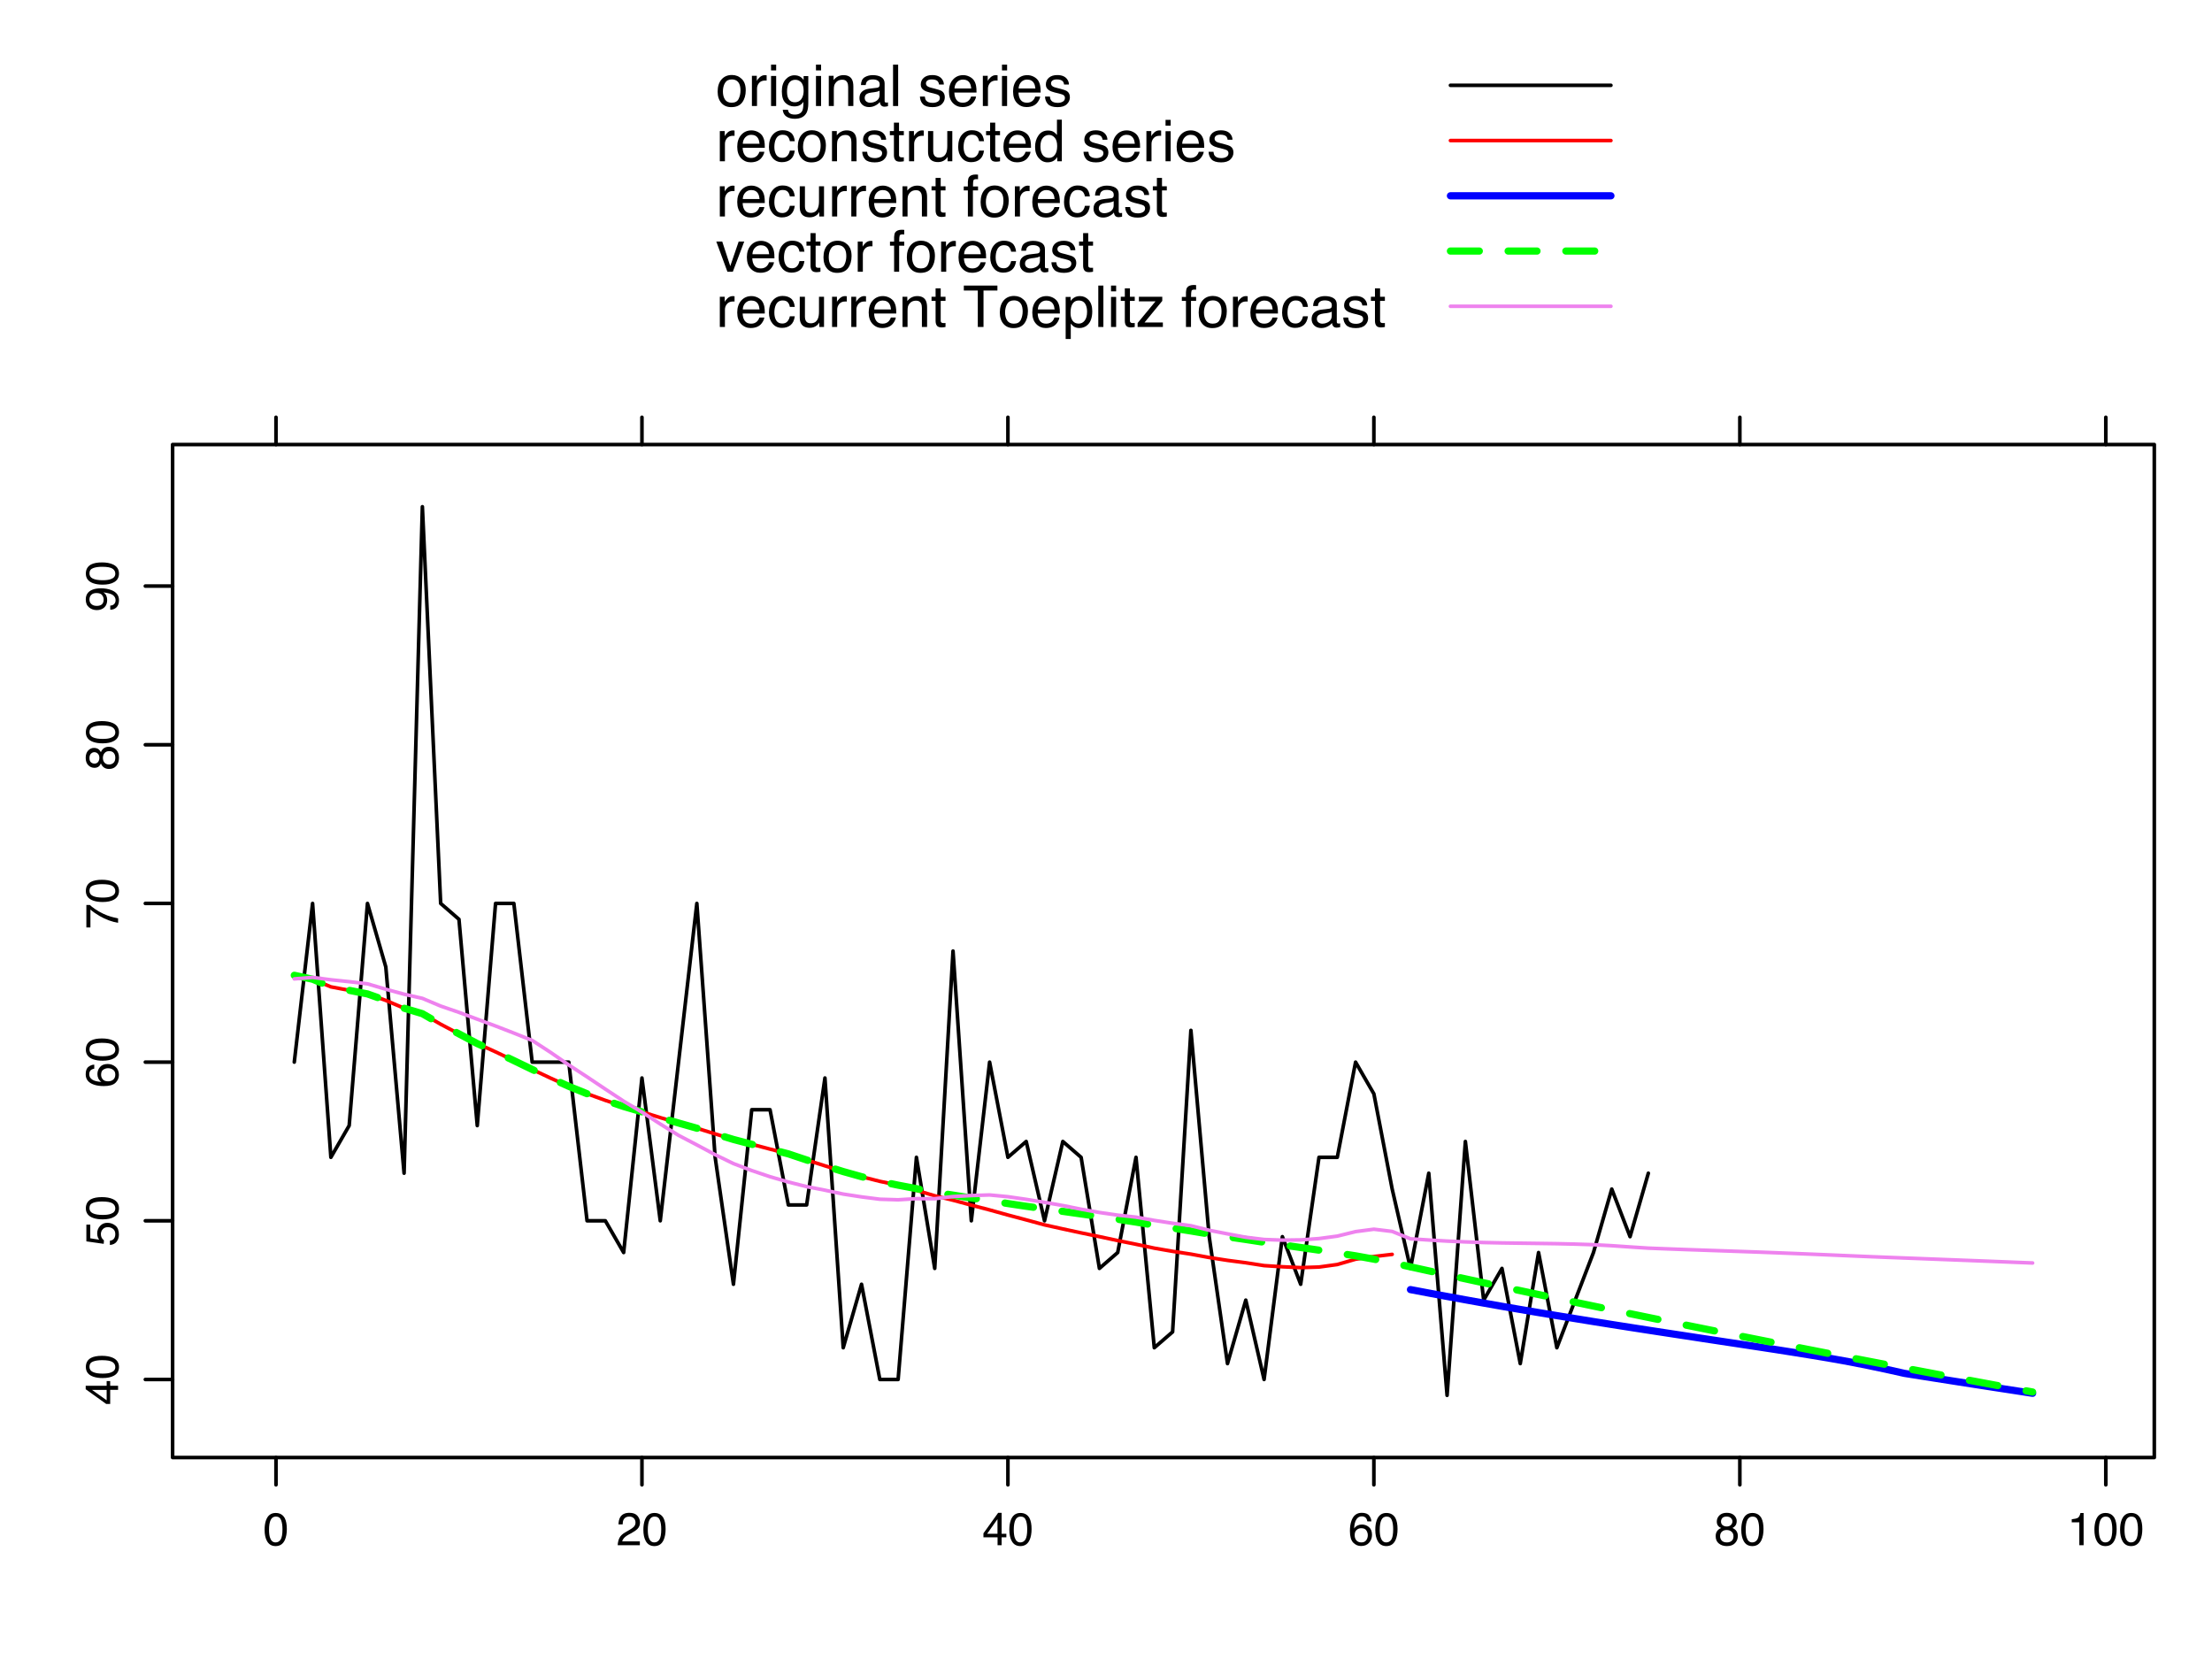 <?xml version="1.0" encoding="UTF-8"?>
<svg xmlns="http://www.w3.org/2000/svg" xmlns:xlink="http://www.w3.org/1999/xlink" width="460pt" height="345pt" viewBox="0 0 460 345" version="1.1">
<defs>
<g>
<symbol overflow="visible" id="glyph0-0">
<path style="stroke:none;" d="M 0 -0.312 L -6.875 -0.312 L -6.875 -5.766 L 0 -5.766 Z M -0.859 -4.906 L -6.016 -4.906 L -6.016 -1.172 L -0.859 -1.172 Z M -0.859 -4.906 "/>
</symbol>
<symbol overflow="visible" id="glyph0-1">
<path style="stroke:none;" d="M -2.375 -3.172 L -5.422 -3.172 L -2.375 -1.016 Z M 0 -3.188 L -1.641 -3.188 L -1.641 -0.25 L -2.469 -0.25 L -6.734 -3.312 L -6.734 -4.031 L -2.375 -4.031 L -2.375 -5.016 L -1.641 -5.016 L -1.641 -4.031 L 0 -4.031 Z M 0 -3.188 "/>
</symbol>
<symbol overflow="visible" id="glyph0-2">
<path style="stroke:none;" d="M -6.703 -2.594 C -6.703 -3.457 -6.348 -4.086 -5.641 -4.484 C -5.086 -4.773 -4.328 -4.922 -3.359 -4.922 C -2.453 -4.922 -1.695 -4.785 -1.094 -4.516 C -0.238 -4.129 0.188 -3.488 0.188 -2.594 C 0.188 -1.781 -0.16 -1.18 -0.859 -0.797 C -1.453 -0.461 -2.238 -0.297 -3.219 -0.297 C -3.977 -0.297 -4.633 -0.395 -5.188 -0.594 C -6.195 -0.957 -6.703 -1.625 -6.703 -2.594 Z M -0.578 -2.578 C -0.578 -3.016 -0.77 -3.363 -1.156 -3.625 C -1.551 -3.883 -2.273 -4.016 -3.328 -4.016 C -4.086 -4.016 -4.711 -3.922 -5.203 -3.734 C -5.703 -3.547 -5.953 -3.18 -5.953 -2.641 C -5.953 -2.148 -5.719 -1.789 -5.25 -1.562 C -4.781 -1.332 -4.094 -1.219 -3.188 -1.219 C -2.5 -1.219 -1.945 -1.289 -1.531 -1.438 C -0.895 -1.656 -0.578 -2.035 -0.578 -2.578 Z M -0.578 -2.578 "/>
</symbol>
<symbol overflow="visible" id="glyph0-3">
<path style="stroke:none;" d="M -1.703 -1.188 C -1.223 -1.238 -0.895 -1.461 -0.719 -1.859 C -0.625 -2.055 -0.578 -2.285 -0.578 -2.547 C -0.578 -3.047 -0.734 -3.414 -1.047 -3.656 C -1.367 -3.895 -1.723 -4.016 -2.109 -4.016 C -2.578 -4.016 -2.938 -3.867 -3.188 -3.578 C -3.445 -3.297 -3.578 -2.957 -3.578 -2.562 C -3.578 -2.27 -3.52 -2.02 -3.406 -1.812 C -3.289 -1.602 -3.133 -1.426 -2.938 -1.281 L -2.984 -0.547 L -6.594 -1.062 L -6.594 -4.547 L -5.781 -4.547 L -5.781 -1.703 L -3.922 -1.406 C -4.035 -1.562 -4.125 -1.711 -4.188 -1.859 C -4.289 -2.109 -4.344 -2.395 -4.344 -2.719 C -4.344 -3.332 -4.141 -3.852 -3.734 -4.281 C -3.336 -4.707 -2.836 -4.922 -2.234 -4.922 C -1.598 -4.922 -1.035 -4.723 -0.547 -4.328 C -0.066 -3.941 0.172 -3.32 0.172 -2.469 C 0.172 -1.914 0.02 -1.43 -0.281 -1.016 C -0.594 -0.598 -1.066 -0.363 -1.703 -0.312 Z M -1.703 -1.188 "/>
</symbol>
<symbol overflow="visible" id="glyph0-4">
<path style="stroke:none;" d="M -6.734 -2.812 C -6.734 -3.562 -6.535 -4.082 -6.141 -4.375 C -5.754 -4.664 -5.359 -4.812 -4.953 -4.812 L -4.953 -3.984 C -5.211 -3.93 -5.422 -3.852 -5.578 -3.75 C -5.859 -3.539 -6 -3.227 -6 -2.812 C -6 -2.344 -5.781 -1.969 -5.344 -1.688 C -4.906 -1.414 -4.281 -1.266 -3.469 -1.234 C -3.75 -1.422 -3.961 -1.664 -4.109 -1.969 C -4.234 -2.227 -4.297 -2.523 -4.297 -2.859 C -4.297 -3.422 -4.113 -3.91 -3.75 -4.328 C -3.395 -4.742 -2.863 -4.953 -2.156 -4.953 C -1.539 -4.953 -1 -4.754 -0.531 -4.359 C -0.062 -3.961 0.172 -3.398 0.172 -2.672 C 0.172 -2.047 -0.062 -1.504 -0.531 -1.047 C -1.008 -0.586 -1.816 -0.359 -2.953 -0.359 C -3.785 -0.359 -4.488 -0.461 -5.062 -0.672 C -6.176 -1.055 -6.734 -1.77 -6.734 -2.812 Z M -0.578 -2.75 C -0.578 -3.188 -0.723 -3.516 -1.016 -3.734 C -1.316 -3.961 -1.672 -4.078 -2.078 -4.078 C -2.422 -4.078 -2.75 -3.977 -3.062 -3.781 C -3.375 -3.582 -3.531 -3.223 -3.531 -2.703 C -3.531 -2.336 -3.41 -2.02 -3.172 -1.75 C -2.93 -1.477 -2.566 -1.344 -2.078 -1.344 C -1.648 -1.344 -1.289 -1.461 -1 -1.703 C -0.719 -1.953 -0.578 -2.301 -0.578 -2.75 Z M -0.578 -2.75 "/>
</symbol>
<symbol overflow="visible" id="glyph0-5">
<path style="stroke:none;" d="M -6.594 -5.016 L -5.859 -5.016 C -5.648 -4.797 -5.285 -4.508 -4.766 -4.156 C -4.242 -3.801 -3.688 -3.484 -3.094 -3.203 C -2.508 -2.93 -1.977 -2.727 -1.5 -2.594 C -1.188 -2.5 -0.688 -2.379 0 -2.234 L 0 -1.312 C -1.281 -1.52 -2.555 -1.988 -3.828 -2.719 C -4.566 -3.145 -5.207 -3.594 -5.75 -4.062 L -5.75 -0.344 L -6.594 -0.344 Z M -6.594 -5.016 "/>
</symbol>
<symbol overflow="visible" id="glyph0-6">
<path style="stroke:none;" d="M -3.891 -2.609 C -3.891 -2.984 -3.992 -3.273 -4.203 -3.484 C -4.41 -3.691 -4.66 -3.797 -4.953 -3.797 C -5.203 -3.797 -5.43 -3.691 -5.641 -3.484 C -5.848 -3.285 -5.953 -2.984 -5.953 -2.578 C -5.953 -2.172 -5.848 -1.875 -5.641 -1.688 C -5.43 -1.508 -5.188 -1.422 -4.906 -1.422 C -4.594 -1.422 -4.344 -1.535 -4.156 -1.766 C -3.977 -2.004 -3.891 -2.285 -3.891 -2.609 Z M -0.578 -2.656 C -0.578 -3.051 -0.68 -3.375 -0.891 -3.625 C -1.098 -3.883 -1.414 -4.016 -1.844 -4.016 C -2.27 -4.016 -2.594 -3.879 -2.812 -3.609 C -3.039 -3.348 -3.156 -3.008 -3.156 -2.594 C -3.156 -2.195 -3.039 -1.867 -2.812 -1.609 C -2.582 -1.359 -2.266 -1.234 -1.859 -1.234 C -1.516 -1.234 -1.211 -1.348 -0.953 -1.578 C -0.703 -1.816 -0.578 -2.176 -0.578 -2.656 Z M -3.578 -1.469 C -3.672 -1.227 -3.785 -1.039 -3.922 -0.906 C -4.172 -0.664 -4.5 -0.547 -4.906 -0.547 C -5.406 -0.547 -5.832 -0.723 -6.188 -1.078 C -6.551 -1.441 -6.734 -1.957 -6.734 -2.625 C -6.734 -3.27 -6.562 -3.773 -6.219 -4.141 C -5.875 -4.504 -5.477 -4.688 -5.031 -4.688 C -4.613 -4.688 -4.273 -4.582 -4.016 -4.375 C -3.867 -4.25 -3.723 -4.062 -3.578 -3.812 C -3.453 -4.094 -3.305 -4.312 -3.141 -4.469 C -2.828 -4.77 -2.422 -4.922 -1.922 -4.922 C -1.336 -4.922 -0.836 -4.723 -0.422 -4.328 C -0.016 -3.93 0.188 -3.367 0.188 -2.641 C 0.188 -1.984 0.008 -1.43 -0.344 -0.984 C -0.695 -0.535 -1.211 -0.312 -1.891 -0.312 C -2.285 -0.312 -2.625 -0.406 -2.906 -0.594 C -3.195 -0.789 -3.422 -1.082 -3.578 -1.469 Z M -3.578 -1.469 "/>
</symbol>
<symbol overflow="visible" id="glyph0-7">
<path style="stroke:none;" d="M -1.625 -1.281 C -1.156 -1.301 -0.832 -1.477 -0.656 -1.812 C -0.562 -1.988 -0.516 -2.18 -0.516 -2.391 C -0.516 -2.797 -0.68 -3.141 -1.016 -3.422 C -1.348 -3.703 -2.031 -3.906 -3.062 -4.031 C -2.77 -3.844 -2.562 -3.609 -2.438 -3.328 C -2.32 -3.055 -2.266 -2.758 -2.266 -2.438 C -2.266 -1.789 -2.461 -1.281 -2.859 -0.906 C -3.266 -0.531 -3.785 -0.344 -4.422 -0.344 C -5.023 -0.344 -5.555 -0.523 -6.016 -0.891 C -6.484 -1.266 -6.719 -1.816 -6.719 -2.547 C -6.719 -3.523 -6.273 -4.195 -5.391 -4.562 C -4.91 -4.77 -4.305 -4.875 -3.578 -4.875 C -2.754 -4.875 -2.023 -4.75 -1.391 -4.5 C -0.336 -4.094 0.188 -3.398 0.188 -2.422 C 0.188 -1.766 0.016 -1.266 -0.328 -0.922 C -0.672 -0.586 -1.102 -0.422 -1.625 -0.422 Z M -3 -2.547 C -3 -2.879 -3.109 -3.188 -3.328 -3.469 C -3.547 -3.75 -3.93 -3.891 -4.484 -3.891 C -4.973 -3.891 -5.336 -3.766 -5.578 -3.516 C -5.828 -3.266 -5.953 -2.945 -5.953 -2.562 C -5.953 -2.145 -5.812 -1.816 -5.531 -1.578 C -5.258 -1.336 -4.891 -1.219 -4.422 -1.219 C -3.984 -1.219 -3.633 -1.32 -3.375 -1.531 C -3.125 -1.75 -3 -2.086 -3 -2.547 Z M -3 -2.547 "/>
</symbol>
<symbol overflow="visible" id="glyph1-0">
<path style="stroke:none;" d="M 0.312 0 L 0.312 -6.875 L 5.766 -6.875 L 5.766 0 Z M 4.906 -0.859 L 4.906 -6.016 L 1.172 -6.016 L 1.172 -0.859 Z M 4.906 -0.859 "/>
</symbol>
<symbol overflow="visible" id="glyph1-1">
<path style="stroke:none;" d="M 2.594 -6.703 C 3.457 -6.703 4.086 -6.348 4.484 -5.641 C 4.773 -5.086 4.922 -4.328 4.922 -3.359 C 4.922 -2.453 4.785 -1.695 4.516 -1.094 C 4.129 -0.238 3.488 0.188 2.594 0.188 C 1.781 0.188 1.18 -0.16 0.797 -0.859 C 0.461 -1.453 0.297 -2.238 0.297 -3.219 C 0.297 -3.977 0.395 -4.633 0.594 -5.188 C 0.957 -6.195 1.625 -6.703 2.594 -6.703 Z M 2.578 -0.578 C 3.016 -0.578 3.363 -0.77 3.625 -1.156 C 3.883 -1.551 4.016 -2.273 4.016 -3.328 C 4.016 -4.086 3.922 -4.711 3.734 -5.203 C 3.547 -5.703 3.18 -5.953 2.641 -5.953 C 2.148 -5.953 1.789 -5.719 1.562 -5.25 C 1.332 -4.781 1.219 -4.094 1.219 -3.188 C 1.219 -2.5 1.289 -1.945 1.438 -1.531 C 1.656 -0.895 2.035 -0.578 2.578 -0.578 Z M 2.578 -0.578 "/>
</symbol>
<symbol overflow="visible" id="glyph1-2">
<path style="stroke:none;" d="M 0.297 0 C 0.328 -0.57 0.445 -1.07 0.656 -1.5 C 0.863 -1.938 1.27 -2.328 1.875 -2.672 L 2.766 -3.188 C 3.172 -3.426 3.457 -3.629 3.625 -3.797 C 3.875 -4.055 4 -4.352 4 -4.688 C 4 -5.07 3.879 -5.379 3.641 -5.609 C 3.41 -5.836 3.102 -5.953 2.719 -5.953 C 2.133 -5.953 1.734 -5.734 1.516 -5.297 C 1.398 -5.066 1.336 -4.742 1.328 -4.328 L 0.469 -4.328 C 0.477 -4.91 0.582 -5.383 0.781 -5.75 C 1.145 -6.406 1.789 -6.734 2.719 -6.734 C 3.488 -6.734 4.051 -6.523 4.406 -6.109 C 4.758 -5.691 4.938 -5.227 4.938 -4.719 C 4.938 -4.188 4.75 -3.727 4.375 -3.344 C 4.156 -3.125 3.758 -2.852 3.188 -2.531 L 2.547 -2.188 C 2.242 -2.02 2.004 -1.859 1.828 -1.703 C 1.516 -1.43 1.316 -1.129 1.234 -0.797 L 4.906 -0.797 L 4.906 0 Z M 0.297 0 "/>
</symbol>
<symbol overflow="visible" id="glyph1-3">
<path style="stroke:none;" d="M 3.172 -2.375 L 3.172 -5.422 L 1.016 -2.375 Z M 3.188 0 L 3.188 -1.641 L 0.25 -1.641 L 0.25 -2.469 L 3.312 -6.734 L 4.031 -6.734 L 4.031 -2.375 L 5.016 -2.375 L 5.016 -1.641 L 4.031 -1.641 L 4.031 0 Z M 3.188 0 "/>
</symbol>
<symbol overflow="visible" id="glyph1-4">
<path style="stroke:none;" d="M 2.812 -6.734 C 3.562 -6.734 4.082 -6.535 4.375 -6.141 C 4.664 -5.754 4.812 -5.359 4.812 -4.953 L 3.984 -4.953 C 3.93 -5.211 3.852 -5.422 3.75 -5.578 C 3.539 -5.859 3.227 -6 2.812 -6 C 2.344 -6 1.969 -5.781 1.688 -5.344 C 1.414 -4.906 1.266 -4.281 1.234 -3.469 C 1.422 -3.75 1.664 -3.961 1.969 -4.109 C 2.227 -4.234 2.523 -4.297 2.859 -4.297 C 3.422 -4.297 3.91 -4.113 4.328 -3.75 C 4.742 -3.395 4.953 -2.863 4.953 -2.156 C 4.953 -1.539 4.754 -1 4.359 -0.531 C 3.961 -0.062 3.398 0.172 2.672 0.172 C 2.047 0.172 1.504 -0.062 1.047 -0.531 C 0.586 -1.008 0.359 -1.816 0.359 -2.953 C 0.359 -3.785 0.461 -4.488 0.672 -5.062 C 1.055 -6.176 1.77 -6.734 2.812 -6.734 Z M 2.75 -0.578 C 3.188 -0.578 3.516 -0.723 3.734 -1.016 C 3.961 -1.316 4.078 -1.672 4.078 -2.078 C 4.078 -2.422 3.977 -2.75 3.781 -3.062 C 3.582 -3.375 3.223 -3.531 2.703 -3.531 C 2.336 -3.531 2.02 -3.41 1.75 -3.172 C 1.477 -2.93 1.344 -2.566 1.344 -2.078 C 1.344 -1.648 1.461 -1.289 1.703 -1 C 1.953 -0.719 2.301 -0.578 2.75 -0.578 Z M 2.75 -0.578 "/>
</symbol>
<symbol overflow="visible" id="glyph1-5">
<path style="stroke:none;" d="M 2.609 -3.891 C 2.984 -3.891 3.273 -3.992 3.484 -4.203 C 3.691 -4.41 3.797 -4.66 3.797 -4.953 C 3.797 -5.203 3.691 -5.43 3.484 -5.641 C 3.285 -5.848 2.984 -5.953 2.578 -5.953 C 2.172 -5.953 1.875 -5.848 1.688 -5.641 C 1.508 -5.43 1.422 -5.188 1.422 -4.906 C 1.422 -4.594 1.535 -4.344 1.766 -4.156 C 2.004 -3.977 2.285 -3.891 2.609 -3.891 Z M 2.656 -0.578 C 3.051 -0.578 3.375 -0.68 3.625 -0.891 C 3.883 -1.098 4.016 -1.414 4.016 -1.844 C 4.016 -2.27 3.879 -2.594 3.609 -2.812 C 3.348 -3.039 3.008 -3.156 2.594 -3.156 C 2.195 -3.156 1.867 -3.039 1.609 -2.812 C 1.359 -2.582 1.234 -2.266 1.234 -1.859 C 1.234 -1.516 1.348 -1.211 1.578 -0.953 C 1.816 -0.703 2.176 -0.578 2.656 -0.578 Z M 1.469 -3.578 C 1.227 -3.672 1.039 -3.785 0.906 -3.922 C 0.664 -4.172 0.547 -4.5 0.547 -4.906 C 0.547 -5.406 0.723 -5.832 1.078 -6.188 C 1.441 -6.551 1.957 -6.734 2.625 -6.734 C 3.27 -6.734 3.773 -6.562 4.141 -6.219 C 4.504 -5.875 4.688 -5.477 4.688 -5.031 C 4.688 -4.613 4.582 -4.273 4.375 -4.016 C 4.25 -3.867 4.062 -3.723 3.812 -3.578 C 4.094 -3.453 4.312 -3.305 4.469 -3.141 C 4.77 -2.828 4.922 -2.422 4.922 -1.922 C 4.922 -1.336 4.723 -0.836 4.328 -0.422 C 3.93 -0.016 3.367 0.188 2.641 0.188 C 1.984 0.188 1.43 0.008 0.984 -0.344 C 0.535 -0.695 0.312 -1.211 0.312 -1.891 C 0.312 -2.285 0.406 -2.625 0.594 -2.906 C 0.789 -3.195 1.082 -3.422 1.469 -3.578 Z M 1.469 -3.578 "/>
</symbol>
<symbol overflow="visible" id="glyph1-6">
<path style="stroke:none;" d="M 0.922 -4.75 L 0.922 -5.391 C 1.523 -5.453 1.945 -5.551 2.188 -5.688 C 2.426 -5.832 2.609 -6.164 2.734 -6.688 L 3.391 -6.688 L 3.391 0 L 2.5 0 L 2.5 -4.75 Z M 0.922 -4.75 "/>
</symbol>
<symbol overflow="visible" id="glyph2-0">
<path style="stroke:none;" d="M 0.391 0 L 0.391 -8.609 L 7.219 -8.609 L 7.219 0 Z M 6.141 -1.078 L 6.141 -7.531 L 1.469 -7.531 L 1.469 -1.078 Z M 6.141 -1.078 "/>
</symbol>
<symbol overflow="visible" id="glyph2-1">
<path style="stroke:none;" d="M 3.266 -0.688 C 3.961 -0.688 4.441 -0.945 4.703 -1.469 C 4.961 -2 5.094 -2.586 5.094 -3.234 C 5.094 -3.828 5 -4.305 4.812 -4.672 C 4.508 -5.242 4 -5.531 3.281 -5.531 C 2.633 -5.531 2.164 -5.285 1.875 -4.797 C 1.582 -4.305 1.438 -3.711 1.438 -3.016 C 1.438 -2.348 1.582 -1.789 1.875 -1.344 C 2.164 -0.906 2.629 -0.688 3.266 -0.688 Z M 3.312 -6.453 C 4.113 -6.453 4.789 -6.18 5.344 -5.641 C 5.906 -5.109 6.188 -4.316 6.188 -3.266 C 6.188 -2.254 5.941 -1.414 5.453 -0.75 C 4.961 -0.094 4.203 0.234 3.172 0.234 C 2.305 0.234 1.617 -0.055 1.109 -0.641 C 0.598 -1.234 0.344 -2.02 0.344 -3 C 0.344 -4.051 0.609 -4.891 1.141 -5.516 C 1.68 -6.141 2.406 -6.453 3.312 -6.453 Z M 3.266 -6.422 Z M 3.266 -6.422 "/>
</symbol>
<symbol overflow="visible" id="glyph2-2">
<path style="stroke:none;" d="M 0.797 -6.281 L 1.812 -6.281 L 1.812 -5.188 C 1.883 -5.406 2.082 -5.664 2.406 -5.969 C 2.727 -6.27 3.098 -6.422 3.516 -6.422 C 3.535 -6.422 3.566 -6.414 3.609 -6.406 C 3.66 -6.406 3.742 -6.398 3.859 -6.391 L 3.859 -5.281 C 3.797 -5.289 3.738 -5.297 3.688 -5.297 C 3.633 -5.297 3.578 -5.297 3.516 -5.297 C 2.984 -5.297 2.57 -5.125 2.281 -4.781 C 2 -4.445 1.859 -4.055 1.859 -3.609 L 1.859 0 L 0.797 0 Z M 0.797 -6.281 "/>
</symbol>
<symbol overflow="visible" id="glyph2-3">
<path style="stroke:none;" d="M 0.781 -6.25 L 1.844 -6.25 L 1.844 0 L 0.781 0 Z M 0.781 -8.609 L 1.844 -8.609 L 1.844 -7.406 L 0.781 -7.406 Z M 0.781 -8.609 "/>
</symbol>
<symbol overflow="visible" id="glyph2-4">
<path style="stroke:none;" d="M 2.984 -6.391 C 3.484 -6.391 3.914 -6.27 4.281 -6.031 C 4.477 -5.883 4.68 -5.68 4.891 -5.422 L 4.891 -6.219 L 5.859 -6.219 L 5.859 -0.516 C 5.859 0.285 5.742 0.914 5.516 1.375 C 5.078 2.227 4.25 2.656 3.031 2.656 C 2.352 2.656 1.785 2.504 1.328 2.203 C 0.867 1.898 0.609 1.426 0.547 0.781 L 1.625 0.781 C 1.676 1.062 1.773 1.281 1.922 1.438 C 2.16 1.664 2.535 1.781 3.047 1.781 C 3.859 1.781 4.391 1.492 4.641 0.922 C 4.785 0.586 4.852 -0.008 4.844 -0.875 C 4.633 -0.551 4.379 -0.312 4.078 -0.156 C 3.785 0 3.395 0.078 2.906 0.078 C 2.227 0.078 1.633 -0.16 1.125 -0.641 C 0.613 -1.129 0.359 -1.93 0.359 -3.047 C 0.359 -4.098 0.613 -4.914 1.125 -5.5 C 1.645 -6.094 2.266 -6.391 2.984 -6.391 Z M 4.891 -3.172 C 4.891 -3.941 4.727 -4.516 4.406 -4.891 C 4.082 -5.266 3.676 -5.453 3.188 -5.453 C 2.438 -5.453 1.926 -5.102 1.656 -4.406 C 1.508 -4.039 1.438 -3.555 1.438 -2.953 C 1.438 -2.242 1.578 -1.703 1.859 -1.328 C 2.148 -0.961 2.539 -0.781 3.031 -0.781 C 3.789 -0.781 4.32 -1.125 4.625 -1.812 C 4.801 -2.195 4.891 -2.648 4.891 -3.172 Z M 3.109 -6.422 Z M 3.109 -6.422 "/>
</symbol>
<symbol overflow="visible" id="glyph2-5">
<path style="stroke:none;" d="M 0.781 -6.281 L 1.781 -6.281 L 1.781 -5.391 C 2.07 -5.754 2.383 -6.016 2.719 -6.172 C 3.051 -6.336 3.422 -6.422 3.828 -6.422 C 4.711 -6.422 5.312 -6.109 5.625 -5.484 C 5.801 -5.141 5.891 -4.656 5.891 -4.031 L 5.891 0 L 4.812 0 L 4.812 -3.953 C 4.812 -4.336 4.754 -4.645 4.641 -4.875 C 4.453 -5.27 4.113 -5.469 3.625 -5.469 C 3.375 -5.469 3.172 -5.441 3.016 -5.391 C 2.723 -5.305 2.469 -5.133 2.25 -4.875 C 2.07 -4.664 1.957 -4.453 1.906 -4.234 C 1.852 -4.016 1.828 -3.695 1.828 -3.281 L 1.828 0 L 0.781 0 Z M 3.25 -6.422 Z M 3.25 -6.422 "/>
</symbol>
<symbol overflow="visible" id="glyph2-6">
<path style="stroke:none;" d="M 1.578 -1.672 C 1.578 -1.367 1.688 -1.129 1.906 -0.953 C 2.133 -0.773 2.398 -0.688 2.703 -0.688 C 3.078 -0.688 3.438 -0.77 3.781 -0.938 C 4.375 -1.227 4.672 -1.695 4.672 -2.344 L 4.672 -3.188 C 4.535 -3.113 4.363 -3.047 4.156 -2.984 C 3.957 -2.93 3.758 -2.895 3.562 -2.875 L 2.938 -2.797 C 2.551 -2.742 2.258 -2.66 2.062 -2.547 C 1.738 -2.367 1.578 -2.078 1.578 -1.672 Z M 4.141 -3.797 C 4.379 -3.828 4.539 -3.93 4.625 -4.109 C 4.664 -4.203 4.688 -4.336 4.688 -4.516 C 4.688 -4.867 4.555 -5.125 4.297 -5.281 C 4.047 -5.445 3.688 -5.531 3.219 -5.531 C 2.664 -5.531 2.273 -5.383 2.047 -5.094 C 1.91 -4.926 1.82 -4.68 1.781 -4.359 L 0.797 -4.359 C 0.816 -5.129 1.066 -5.664 1.547 -5.969 C 2.035 -6.27 2.598 -6.422 3.234 -6.422 C 3.973 -6.422 4.57 -6.281 5.031 -6 C 5.488 -5.719 5.719 -5.281 5.719 -4.688 L 5.719 -1.078 C 5.719 -0.973 5.738 -0.883 5.781 -0.812 C 5.832 -0.75 5.93 -0.719 6.078 -0.719 C 6.117 -0.719 6.164 -0.719 6.219 -0.719 C 6.281 -0.727 6.348 -0.738 6.422 -0.75 L 6.422 0.031 C 6.254 0.07 6.125 0.098 6.031 0.109 C 5.945 0.129 5.832 0.141 5.688 0.141 C 5.32 0.141 5.062 0.008 4.906 -0.25 C 4.812 -0.383 4.75 -0.578 4.719 -0.828 C 4.5 -0.547 4.188 -0.301 3.781 -0.094 C 3.383 0.113 2.945 0.219 2.469 0.219 C 1.883 0.219 1.406 0.039 1.031 -0.312 C 0.664 -0.664 0.484 -1.109 0.484 -1.641 C 0.484 -2.223 0.664 -2.676 1.031 -3 C 1.395 -3.32 1.867 -3.52 2.453 -3.594 Z M 3.266 -6.422 Z M 3.266 -6.422 "/>
</symbol>
<symbol overflow="visible" id="glyph2-7">
<path style="stroke:none;" d="M 0.797 -8.609 L 1.859 -8.609 L 1.859 0 L 0.797 0 Z M 0.797 -8.609 "/>
</symbol>
<symbol overflow="visible" id="glyph2-8">
<path style="stroke:none;" d=""/>
</symbol>
<symbol overflow="visible" id="glyph2-9">
<path style="stroke:none;" d="M 1.406 -1.969 C 1.438 -1.613 1.523 -1.344 1.672 -1.156 C 1.93 -0.82 2.391 -0.656 3.047 -0.656 C 3.441 -0.656 3.785 -0.738 4.078 -0.906 C 4.379 -1.07 4.531 -1.332 4.531 -1.688 C 4.531 -1.957 4.41 -2.164 4.172 -2.312 C 4.016 -2.395 3.711 -2.492 3.266 -2.609 L 2.422 -2.812 C 1.891 -2.945 1.5 -3.098 1.25 -3.266 C 0.789 -3.547 0.562 -3.941 0.562 -4.453 C 0.562 -5.047 0.773 -5.523 1.203 -5.891 C 1.629 -6.254 2.207 -6.438 2.938 -6.438 C 3.875 -6.438 4.551 -6.16 4.969 -5.609 C 5.238 -5.254 5.367 -4.875 5.359 -4.469 L 4.359 -4.469 C 4.336 -4.707 4.254 -4.926 4.109 -5.125 C 3.867 -5.395 3.445 -5.531 2.844 -5.531 C 2.445 -5.531 2.145 -5.453 1.938 -5.297 C 1.738 -5.148 1.641 -4.953 1.641 -4.703 C 1.641 -4.43 1.773 -4.211 2.047 -4.047 C 2.203 -3.953 2.43 -3.867 2.734 -3.797 L 3.422 -3.625 C 4.18 -3.438 4.691 -3.258 4.953 -3.094 C 5.359 -2.82 5.562 -2.395 5.562 -1.812 C 5.562 -1.258 5.348 -0.781 4.922 -0.375 C 4.504 0.031 3.863 0.234 3 0.234 C 2.062 0.234 1.395 0.023 1 -0.391 C 0.613 -0.816 0.41 -1.344 0.391 -1.969 Z M 2.953 -6.422 Z M 2.953 -6.422 "/>
</symbol>
<symbol overflow="visible" id="glyph2-10">
<path style="stroke:none;" d="M 3.391 -6.422 C 3.836 -6.422 4.27 -6.316 4.688 -6.109 C 5.102 -5.898 5.422 -5.629 5.641 -5.297 C 5.848 -4.973 5.988 -4.602 6.062 -4.188 C 6.125 -3.895 6.156 -3.43 6.156 -2.797 L 1.547 -2.797 C 1.566 -2.16 1.719 -1.648 2 -1.266 C 2.281 -0.879 2.719 -0.688 3.312 -0.688 C 3.863 -0.688 4.301 -0.867 4.625 -1.234 C 4.812 -1.441 4.945 -1.688 5.031 -1.969 L 6.062 -1.969 C 6.039 -1.738 5.953 -1.484 5.797 -1.203 C 5.641 -0.922 5.469 -0.688 5.281 -0.5 C 4.957 -0.188 4.555 0.02 4.078 0.125 C 3.828 0.188 3.539 0.219 3.219 0.219 C 2.438 0.219 1.773 -0.062 1.234 -0.625 C 0.691 -1.195 0.422 -1.992 0.422 -3.016 C 0.422 -4.023 0.691 -4.844 1.234 -5.469 C 1.785 -6.102 2.504 -6.422 3.391 -6.422 Z M 5.062 -3.641 C 5.02 -4.098 4.922 -4.461 4.766 -4.734 C 4.484 -5.242 4.004 -5.5 3.328 -5.5 C 2.836 -5.5 2.426 -5.32 2.094 -4.969 C 1.77 -4.625 1.598 -4.18 1.578 -3.641 Z M 3.281 -6.422 Z M 3.281 -6.422 "/>
</symbol>
<symbol overflow="visible" id="glyph2-11">
<path style="stroke:none;" d="M 3.188 -6.453 C 3.895 -6.453 4.469 -6.281 4.906 -5.938 C 5.352 -5.594 5.625 -5.004 5.719 -4.172 L 4.688 -4.172 C 4.625 -4.555 4.484 -4.875 4.266 -5.125 C 4.047 -5.383 3.688 -5.516 3.188 -5.516 C 2.52 -5.516 2.039 -5.188 1.75 -4.531 C 1.562 -4.102 1.469 -3.578 1.469 -2.953 C 1.469 -2.328 1.598 -1.797 1.859 -1.359 C 2.129 -0.93 2.551 -0.719 3.125 -0.719 C 3.562 -0.719 3.906 -0.852 4.156 -1.125 C 4.414 -1.395 4.594 -1.758 4.688 -2.219 L 5.719 -2.219 C 5.602 -1.383 5.312 -0.773 4.844 -0.391 C 4.375 -0.004 3.773 0.188 3.047 0.188 C 2.223 0.188 1.566 -0.113 1.078 -0.719 C 0.586 -1.32 0.344 -2.07 0.344 -2.969 C 0.344 -4.07 0.609 -4.926 1.141 -5.531 C 1.68 -6.145 2.363 -6.453 3.188 -6.453 Z M 3.031 -6.422 Z M 3.031 -6.422 "/>
</symbol>
<symbol overflow="visible" id="glyph2-12">
<path style="stroke:none;" d="M 0.984 -8.031 L 2.047 -8.031 L 2.047 -6.281 L 3.047 -6.281 L 3.047 -5.422 L 2.047 -5.422 L 2.047 -1.312 C 2.047 -1.094 2.125 -0.945 2.281 -0.875 C 2.352 -0.832 2.488 -0.812 2.688 -0.812 C 2.738 -0.812 2.789 -0.812 2.844 -0.812 C 2.906 -0.82 2.973 -0.828 3.047 -0.828 L 3.047 0 C 2.93 0.031 2.805 0.051 2.672 0.062 C 2.547 0.082 2.406 0.094 2.25 0.094 C 1.758 0.094 1.426 -0.031 1.25 -0.281 C 1.07 -0.531 0.984 -0.859 0.984 -1.266 L 0.984 -5.422 L 0.141 -5.422 L 0.141 -6.281 L 0.984 -6.281 Z M 0.984 -8.031 "/>
</symbol>
<symbol overflow="visible" id="glyph2-13">
<path style="stroke:none;" d="M 1.828 -6.281 L 1.828 -2.109 C 1.828 -1.785 1.879 -1.523 1.984 -1.328 C 2.172 -0.953 2.52 -0.766 3.031 -0.766 C 3.758 -0.766 4.258 -1.094 4.531 -1.75 C 4.676 -2.102 4.75 -2.582 4.75 -3.188 L 4.75 -6.281 L 5.797 -6.281 L 5.797 0 L 4.812 0 L 4.812 -0.922 C 4.676 -0.68 4.508 -0.484 4.312 -0.328 C 3.906 0.004 3.414 0.172 2.844 0.172 C 1.945 0.172 1.336 -0.129 1.016 -0.734 C 0.836 -1.047 0.75 -1.473 0.75 -2.016 L 0.75 -6.281 Z M 3.281 -6.422 Z M 3.281 -6.422 "/>
</symbol>
<symbol overflow="visible" id="glyph2-14">
<path style="stroke:none;" d="M 1.438 -3.062 C 1.438 -2.395 1.578 -1.832 1.859 -1.375 C 2.148 -0.926 2.609 -0.703 3.234 -0.703 C 3.723 -0.703 4.125 -0.91 4.438 -1.328 C 4.758 -1.742 4.922 -2.348 4.922 -3.141 C 4.922 -3.93 4.754 -4.516 4.422 -4.891 C 4.098 -5.273 3.703 -5.469 3.234 -5.469 C 2.703 -5.469 2.27 -5.266 1.938 -4.859 C 1.602 -4.453 1.438 -3.852 1.438 -3.062 Z M 3.031 -6.391 C 3.508 -6.391 3.91 -6.285 4.234 -6.078 C 4.422 -5.961 4.633 -5.758 4.875 -5.469 L 4.875 -8.641 L 5.891 -8.641 L 5.891 0 L 4.938 0 L 4.938 -0.875 C 4.695 -0.488 4.406 -0.207 4.062 -0.031 C 3.727 0.133 3.344 0.219 2.906 0.219 C 2.207 0.219 1.602 -0.07 1.094 -0.656 C 0.582 -1.25 0.328 -2.031 0.328 -3 C 0.328 -3.914 0.562 -4.707 1.031 -5.375 C 1.5 -6.051 2.164 -6.391 3.031 -6.391 Z M 3.031 -6.391 "/>
</symbol>
<symbol overflow="visible" id="glyph2-15">
<path style="stroke:none;" d="M 1.031 -7.234 C 1.051 -7.672 1.129 -7.988 1.266 -8.188 C 1.516 -8.551 1.988 -8.734 2.688 -8.734 C 2.758 -8.734 2.828 -8.727 2.891 -8.719 C 2.961 -8.719 3.047 -8.711 3.141 -8.703 L 3.141 -7.75 C 3.023 -7.758 2.941 -7.766 2.891 -7.766 C 2.848 -7.766 2.805 -7.766 2.766 -7.766 C 2.441 -7.766 2.25 -7.68 2.188 -7.516 C 2.125 -7.348 2.094 -6.926 2.094 -6.25 L 3.141 -6.25 L 3.141 -5.422 L 2.078 -5.422 L 2.078 0 L 1.031 0 L 1.031 -5.422 L 0.172 -5.422 L 0.172 -6.25 L 1.031 -6.25 Z M 1.031 -7.234 "/>
</symbol>
<symbol overflow="visible" id="glyph2-16">
<path style="stroke:none;" d="M 1.297 -6.281 L 2.969 -1.172 L 4.719 -6.281 L 5.875 -6.281 L 3.5 0 L 2.375 0 L 0.062 -6.281 Z M 1.297 -6.281 "/>
</symbol>
<symbol overflow="visible" id="glyph2-17">
<path style="stroke:none;" d="M 7.172 -8.609 L 7.172 -7.578 L 4.281 -7.578 L 4.281 0 L 3.094 0 L 3.094 -7.578 L 0.188 -7.578 L 0.188 -8.609 Z M 7.172 -8.609 "/>
</symbol>
<symbol overflow="visible" id="glyph2-18">
<path style="stroke:none;" d="M 3.422 -0.703 C 3.91 -0.703 4.316 -0.91 4.641 -1.328 C 4.973 -1.742 5.141 -2.359 5.141 -3.172 C 5.141 -3.672 5.066 -4.102 4.922 -4.469 C 4.648 -5.156 4.148 -5.5 3.422 -5.5 C 2.691 -5.5 2.191 -5.133 1.922 -4.406 C 1.773 -4.02 1.703 -3.523 1.703 -2.922 C 1.703 -2.43 1.773 -2.02 1.922 -1.688 C 2.191 -1.031 2.691 -0.703 3.422 -0.703 Z M 0.688 -6.25 L 1.719 -6.25 L 1.719 -5.422 C 1.926 -5.703 2.156 -5.922 2.406 -6.078 C 2.758 -6.305 3.176 -6.422 3.656 -6.422 C 4.375 -6.422 4.977 -6.148 5.469 -5.609 C 5.969 -5.066 6.219 -4.289 6.219 -3.281 C 6.219 -1.906 5.859 -0.926 5.141 -0.344 C 4.691 0.031 4.164 0.219 3.562 0.219 C 3.094 0.219 2.695 0.113 2.375 -0.094 C 2.188 -0.219 1.977 -0.422 1.75 -0.703 L 1.75 2.5 L 0.688 2.5 Z M 0.688 -6.25 "/>
</symbol>
<symbol overflow="visible" id="glyph2-19">
<path style="stroke:none;" d="M 0.312 -0.828 L 4.031 -5.328 L 0.578 -5.328 L 0.578 -6.281 L 5.438 -6.281 L 5.438 -5.422 L 1.75 -0.938 L 5.562 -0.938 L 5.562 0 L 0.312 0 Z M 3.016 -6.422 Z M 3.016 -6.422 "/>
</symbol>
</g>
</defs>
<g id="surface758">
<rect x="0" y="0" width="460" height="345" style="fill:rgb(100%,100%,100%);fill-opacity:1;stroke:none;"/>
<path style="fill:none;stroke-width:0.75;stroke-linecap:round;stroke-linejoin:round;stroke:rgb(0%,0%,0%);stroke-opacity:1;stroke-miterlimit:10;" d="M 57.395 92.445 L 57.395 86.777 "/>
<path style="fill:none;stroke-width:0.75;stroke-linecap:round;stroke-linejoin:round;stroke:rgb(0%,0%,0%);stroke-opacity:1;stroke-miterlimit:10;" d="M 133.496 92.445 L 133.496 86.777 "/>
<path style="fill:none;stroke-width:0.75;stroke-linecap:round;stroke-linejoin:round;stroke:rgb(0%,0%,0%);stroke-opacity:1;stroke-miterlimit:10;" d="M 209.602 92.445 L 209.602 86.777 "/>
<path style="fill:none;stroke-width:0.75;stroke-linecap:round;stroke-linejoin:round;stroke:rgb(0%,0%,0%);stroke-opacity:1;stroke-miterlimit:10;" d="M 285.707 92.445 L 285.707 86.777 "/>
<path style="fill:none;stroke-width:0.75;stroke-linecap:round;stroke-linejoin:round;stroke:rgb(0%,0%,0%);stroke-opacity:1;stroke-miterlimit:10;" d="M 361.812 92.445 L 361.812 86.777 "/>
<path style="fill:none;stroke-width:0.75;stroke-linecap:round;stroke-linejoin:round;stroke:rgb(0%,0%,0%);stroke-opacity:1;stroke-miterlimit:10;" d="M 437.918 92.445 L 437.918 86.777 "/>
<path style="fill:none;stroke-width:0.75;stroke-linecap:round;stroke-linejoin:round;stroke:rgb(0%,0%,0%);stroke-opacity:1;stroke-miterlimit:10;" d="M 35.895 286.871 L 30.223 286.871 "/>
<path style="fill:none;stroke-width:0.75;stroke-linecap:round;stroke-linejoin:round;stroke:rgb(0%,0%,0%);stroke-opacity:1;stroke-miterlimit:10;" d="M 35.895 253.871 L 30.223 253.871 "/>
<path style="fill:none;stroke-width:0.75;stroke-linecap:round;stroke-linejoin:round;stroke:rgb(0%,0%,0%);stroke-opacity:1;stroke-miterlimit:10;" d="M 35.895 220.875 L 30.223 220.875 "/>
<path style="fill:none;stroke-width:0.75;stroke-linecap:round;stroke-linejoin:round;stroke:rgb(0%,0%,0%);stroke-opacity:1;stroke-miterlimit:10;" d="M 35.895 187.875 L 30.223 187.875 "/>
<path style="fill:none;stroke-width:0.75;stroke-linecap:round;stroke-linejoin:round;stroke:rgb(0%,0%,0%);stroke-opacity:1;stroke-miterlimit:10;" d="M 35.895 154.879 L 30.223 154.879 "/>
<path style="fill:none;stroke-width:0.75;stroke-linecap:round;stroke-linejoin:round;stroke:rgb(0%,0%,0%);stroke-opacity:1;stroke-miterlimit:10;" d="M 35.895 121.879 L 30.223 121.879 "/>
<g style="fill:rgb(0%,0%,0%);fill-opacity:1;">
  <use xlink:href="#glyph0-1" x="24.555" y="292.211"/>
  <use xlink:href="#glyph0-2" x="24.555" y="286.872"/>
</g>
<g style="fill:rgb(0%,0%,0%);fill-opacity:1;">
  <use xlink:href="#glyph0-3" x="24.555" y="259.211"/>
  <use xlink:href="#glyph0-2" x="24.555" y="253.872"/>
</g>
<g style="fill:rgb(0%,0%,0%);fill-opacity:1;">
  <use xlink:href="#glyph0-4" x="24.555" y="226.215"/>
  <use xlink:href="#glyph0-2" x="24.555" y="220.876"/>
</g>
<g style="fill:rgb(0%,0%,0%);fill-opacity:1;">
  <use xlink:href="#glyph0-5" x="24.555" y="193.215"/>
  <use xlink:href="#glyph0-2" x="24.555" y="187.876"/>
</g>
<g style="fill:rgb(0%,0%,0%);fill-opacity:1;">
  <use xlink:href="#glyph0-6" x="24.555" y="160.219"/>
  <use xlink:href="#glyph0-2" x="24.555" y="154.88"/>
</g>
<g style="fill:rgb(0%,0%,0%);fill-opacity:1;">
  <use xlink:href="#glyph0-7" x="24.555" y="127.219"/>
  <use xlink:href="#glyph0-2" x="24.555" y="121.88"/>
</g>
<path style="fill:none;stroke-width:0.75;stroke-linecap:round;stroke-linejoin:round;stroke:rgb(0%,0%,0%);stroke-opacity:1;stroke-miterlimit:10;" d="M 57.395 303.105 L 57.395 308.777 "/>
<path style="fill:none;stroke-width:0.75;stroke-linecap:round;stroke-linejoin:round;stroke:rgb(0%,0%,0%);stroke-opacity:1;stroke-miterlimit:10;" d="M 133.496 303.105 L 133.496 308.777 "/>
<path style="fill:none;stroke-width:0.75;stroke-linecap:round;stroke-linejoin:round;stroke:rgb(0%,0%,0%);stroke-opacity:1;stroke-miterlimit:10;" d="M 209.602 303.105 L 209.602 308.777 "/>
<path style="fill:none;stroke-width:0.75;stroke-linecap:round;stroke-linejoin:round;stroke:rgb(0%,0%,0%);stroke-opacity:1;stroke-miterlimit:10;" d="M 285.707 303.105 L 285.707 308.777 "/>
<path style="fill:none;stroke-width:0.75;stroke-linecap:round;stroke-linejoin:round;stroke:rgb(0%,0%,0%);stroke-opacity:1;stroke-miterlimit:10;" d="M 361.812 303.105 L 361.812 308.777 "/>
<path style="fill:none;stroke-width:0.75;stroke-linecap:round;stroke-linejoin:round;stroke:rgb(0%,0%,0%);stroke-opacity:1;stroke-miterlimit:10;" d="M 437.918 303.105 L 437.918 308.777 "/>
<g style="fill:rgb(0%,0%,0%);fill-opacity:1;">
  <use xlink:href="#glyph1-1" x="54.727" y="321.332"/>
</g>
<g style="fill:rgb(0%,0%,0%);fill-opacity:1;">
  <use xlink:href="#glyph1-2" x="128.156" y="321.332"/>
  <use xlink:href="#glyph1-1" x="133.495" y="321.332"/>
</g>
<g style="fill:rgb(0%,0%,0%);fill-opacity:1;">
  <use xlink:href="#glyph1-3" x="204.262" y="321.332"/>
  <use xlink:href="#glyph1-1" x="209.601" y="321.332"/>
</g>
<g style="fill:rgb(0%,0%,0%);fill-opacity:1;">
  <use xlink:href="#glyph1-4" x="280.367" y="321.332"/>
  <use xlink:href="#glyph1-1" x="285.706" y="321.332"/>
</g>
<g style="fill:rgb(0%,0%,0%);fill-opacity:1;">
  <use xlink:href="#glyph1-5" x="356.473" y="321.332"/>
  <use xlink:href="#glyph1-1" x="361.812" y="321.332"/>
</g>
<g style="fill:rgb(0%,0%,0%);fill-opacity:1;">
  <use xlink:href="#glyph1-6" x="429.91" y="321.332"/>
  <use xlink:href="#glyph1-1" x="435.249" y="321.332"/>
  <use xlink:href="#glyph1-1" x="440.588" y="321.332"/>
</g>
<path style="fill:none;stroke-width:0.75;stroke-linecap:round;stroke-linejoin:round;stroke:rgb(0%,0%,0%);stroke-opacity:1;stroke-miterlimit:10;" d="M 61.199 220.875 L 65.004 187.875 L 68.809 240.672 L 72.613 234.074 L 76.418 187.875 L 80.227 201.074 L 84.031 243.973 L 87.836 105.379 L 91.641 187.875 L 95.445 191.176 L 99.25 234.074 L 103.055 187.875 L 106.859 187.875 L 110.668 220.875 L 118.277 220.875 L 122.082 253.871 L 125.887 253.871 L 129.691 260.473 L 133.496 224.176 L 137.305 253.871 L 141.109 220.875 L 144.914 187.875 L 148.719 240.672 L 152.523 267.07 L 156.328 230.773 L 160.133 230.773 L 163.941 250.574 L 167.746 250.574 L 171.551 224.176 L 175.355 280.27 L 179.16 267.07 L 182.965 286.871 L 186.77 286.871 L 190.578 240.672 L 194.383 263.773 L 198.188 197.777 L 201.992 253.871 L 205.797 220.875 L 209.602 240.672 L 213.406 237.375 L 217.215 253.871 L 221.02 237.375 L 224.824 240.672 L 228.629 263.773 L 232.434 260.473 L 236.238 240.672 L 240.043 280.27 L 243.848 276.973 L 247.656 214.273 L 251.461 257.172 L 255.266 283.57 L 259.07 270.371 L 262.875 286.871 L 266.68 257.172 L 270.484 267.07 L 274.293 240.672 L 278.098 240.672 L 281.902 220.875 L 285.707 227.473 L 289.512 247.273 L 293.316 263.773 L 297.121 243.973 L 300.93 290.172 L 304.734 237.375 L 308.539 270.371 L 312.344 263.773 L 316.148 283.57 L 319.953 260.473 L 323.758 280.27 L 327.566 270.371 L 331.371 260.473 L 335.176 247.273 L 338.98 257.172 L 342.785 243.973 "/>
<path style="fill:none;stroke-width:0.75;stroke-linecap:round;stroke-linejoin:round;stroke:rgb(100%,0%,0%);stroke-opacity:1;stroke-miterlimit:10;" d="M 61.199 202.82 L 65.004 203.633 L 68.809 205.223 L 72.613 205.945 L 76.418 206.695 L 80.227 208.043 L 84.031 209.664 L 87.836 210.801 L 91.641 212.996 L 95.445 215 L 99.25 217.02 L 103.055 218.742 L 106.859 220.559 L 110.668 222.398 L 114.473 224.191 L 118.277 225.906 L 122.082 227.449 L 125.887 228.828 L 129.691 230.102 L 133.496 231.215 L 137.305 232.418 L 141.109 233.539 L 144.914 234.617 L 148.719 235.805 L 152.523 236.957 L 160.133 238.965 L 163.941 239.953 L 167.746 241.223 L 171.551 242.441 L 175.355 243.633 L 179.16 244.699 L 182.965 245.668 L 186.77 246.461 L 190.578 247.535 L 194.383 248.672 L 198.188 249.594 L 201.992 250.617 L 205.797 251.613 L 209.602 252.672 L 213.406 253.684 L 217.215 254.719 L 221.02 255.562 L 224.824 256.383 L 228.629 257.168 L 232.434 257.984 L 236.238 258.754 L 240.043 259.562 L 243.848 260.223 L 247.656 260.805 L 251.461 261.508 L 255.266 262.102 L 259.07 262.598 L 262.875 263.191 L 266.68 263.434 L 270.484 263.609 L 274.293 263.488 L 278.098 262.965 L 281.902 261.859 L 285.707 261.305 L 289.512 260.855 "/>
<path style="fill:none;stroke-width:1.5;stroke-linecap:round;stroke-linejoin:round;stroke:rgb(0%,0%,100%);stroke-opacity:1;stroke-miterlimit:10;" d="M 293.316 268.18 L 297.121 268.898 L 300.93 269.605 L 304.734 270.301 L 308.539 270.984 L 312.344 271.656 L 316.148 272.312 L 319.953 272.957 L 323.758 273.59 L 327.566 274.211 L 331.371 274.828 L 335.176 275.434 L 338.98 276.031 L 342.785 276.621 L 346.59 277.203 L 350.395 277.781 L 354.199 278.363 L 358.008 278.938 L 361.812 279.512 L 365.617 280.09 L 369.422 280.672 L 373.227 281.27 L 377.031 281.883 L 380.836 282.523 L 384.645 283.207 L 388.449 283.957 L 392.254 284.758 L 396.059 285.605 L 399.863 286.207 L 407.473 287.402 L 411.281 287.992 L 415.086 288.582 L 422.695 289.746 "/>
<path style="fill:none;stroke-width:1.5;stroke-linecap:round;stroke-linejoin:round;stroke:rgb(0%,100%,0%);stroke-opacity:1;stroke-dasharray:6,6;stroke-miterlimit:10;" d="M 61.199 202.82 L 65.004 203.633 L 68.809 205.223 L 72.613 205.945 L 76.418 206.695 L 80.227 208.043 L 84.031 209.664 L 87.836 210.801 L 91.641 212.996 L 95.445 215 L 99.25 217.02 L 103.055 218.742 L 106.859 220.559 L 110.668 222.398 L 114.473 224.191 L 118.277 225.906 L 122.082 227.449 L 125.887 228.828 L 129.691 230.102 L 133.496 231.215 L 137.305 232.418 L 141.109 233.539 L 144.914 234.617 L 148.719 235.805 L 152.523 236.957 L 160.133 238.965 L 163.941 239.953 L 167.746 241.223 L 171.551 242.441 L 175.355 243.633 L 179.16 244.699 L 182.965 245.668 L 186.77 246.461 L 190.578 247.184 L 194.383 247.941 L 198.188 248.531 L 201.992 249.129 L 205.797 249.684 L 209.602 250.285 L 213.406 250.852 L 217.215 251.383 L 221.02 251.91 L 224.824 252.445 L 228.629 252.988 L 232.434 253.551 L 236.238 254.141 L 240.043 254.781 L 243.848 255.383 L 247.656 255.988 L 251.461 256.625 L 255.266 257.203 L 259.07 257.758 L 262.875 258.344 L 266.68 258.887 L 270.484 259.426 L 274.293 259.977 L 281.902 261.156 L 285.707 261.848 L 289.512 262.609 L 293.316 263.449 L 297.121 264.285 L 300.93 265.117 L 304.734 265.945 L 308.539 266.766 L 316.148 268.398 L 319.953 269.207 L 323.758 270.012 L 327.566 270.809 L 331.371 271.605 L 335.176 272.398 L 342.785 273.969 L 350.395 275.523 L 354.199 276.293 L 358.008 277.059 L 361.812 277.82 L 365.617 278.578 L 369.422 279.332 L 373.227 280.082 L 377.031 280.828 L 380.836 281.57 L 384.645 282.309 L 388.449 283.043 L 392.254 283.773 L 396.059 284.5 L 399.863 285.223 L 403.668 285.941 L 407.473 286.656 L 411.281 287.367 L 415.086 288.074 L 418.891 288.777 L 422.695 289.477 "/>
<path style="fill:none;stroke-width:0.75;stroke-linecap:round;stroke-linejoin:round;stroke:rgb(93.333%,50.98%,93.333%);stroke-opacity:1;stroke-miterlimit:10;" d="M 61.199 203.566 L 65.004 203.254 L 68.809 203.754 L 72.613 204.145 L 76.418 204.594 L 80.227 205.719 L 84.031 206.75 L 87.836 207.617 L 91.641 209.219 L 95.445 210.527 L 99.25 211.949 L 103.055 213.363 L 106.859 214.836 L 110.668 216.359 L 114.473 218.836 L 118.277 221.465 L 122.082 223.945 L 125.887 226.492 L 129.691 229 L 133.496 231.277 L 137.305 233.746 L 141.109 236.102 L 144.914 238.09 L 148.719 240.125 L 152.523 241.977 L 156.328 243.426 L 160.133 244.707 L 163.941 245.805 L 167.746 246.766 L 171.551 247.508 L 175.355 248.316 L 179.16 248.902 L 182.965 249.387 L 186.77 249.504 L 190.578 249.27 L 194.383 249.281 L 198.188 248.828 L 201.992 248.621 L 205.797 248.5 L 209.602 248.863 L 213.406 249.414 L 217.215 250.031 L 221.02 250.703 L 224.824 251.465 L 228.629 252.145 L 232.434 252.695 L 236.238 253.113 L 240.043 253.793 L 243.848 254.383 L 247.656 254.895 L 251.461 255.844 L 255.266 256.59 L 259.07 257.297 L 262.875 257.758 L 266.68 257.895 L 270.484 257.844 L 274.293 257.57 L 278.098 257.059 L 281.902 256.125 L 285.707 255.625 L 289.512 256.082 L 293.316 257.621 L 297.121 257.867 L 300.93 258.094 L 304.734 258.262 L 308.539 258.391 L 312.344 258.473 L 316.148 258.527 L 319.953 258.578 L 323.758 258.633 L 327.566 258.719 L 331.371 258.844 L 335.176 259.051 L 338.98 259.312 L 342.785 259.559 L 346.59 259.707 L 350.395 259.848 L 354.199 259.98 L 358.008 260.113 L 365.617 260.379 L 369.422 260.523 L 373.227 260.672 L 377.031 260.828 L 380.836 260.988 L 384.645 261.152 L 388.449 261.312 L 392.254 261.465 L 399.863 261.754 L 403.668 261.902 L 407.473 262.047 L 411.281 262.195 L 415.086 262.344 L 418.891 262.496 L 422.695 262.645 "/>
<path style="fill:none;stroke-width:0.75;stroke-linecap:round;stroke-linejoin:round;stroke:rgb(0%,0%,0%);stroke-opacity:1;stroke-miterlimit:10;" d="M 35.895 303.105 L 448 303.105 L 448 92.445 L 35.895 92.445 Z M 35.895 303.105 "/>
<g style="fill:rgb(0%,0%,0%);fill-opacity:1;">
  <use xlink:href="#glyph2-1" x="148.895" y="22.047"/>
  <use xlink:href="#glyph2-2" x="155.568" y="22.047"/>
  <use xlink:href="#glyph2-3" x="159.564" y="22.047"/>
  <use xlink:href="#glyph2-4" x="162.23" y="22.047"/>
  <use xlink:href="#glyph2-3" x="168.904" y="22.047"/>
  <use xlink:href="#glyph2-5" x="171.57" y="22.047"/>
  <use xlink:href="#glyph2-6" x="178.244" y="22.047"/>
  <use xlink:href="#glyph2-7" x="184.918" y="22.047"/>
  <use xlink:href="#glyph2-8" x="187.584" y="22.047"/>
  <use xlink:href="#glyph2-9" x="190.918" y="22.047"/>
  <use xlink:href="#glyph2-10" x="196.918" y="22.047"/>
  <use xlink:href="#glyph2-2" x="203.592" y="22.047"/>
  <use xlink:href="#glyph2-3" x="207.588" y="22.047"/>
  <use xlink:href="#glyph2-10" x="210.254" y="22.047"/>
  <use xlink:href="#glyph2-9" x="216.928" y="22.047"/>
</g>
<g style="fill:rgb(0%,0%,0%);fill-opacity:1;">
  <use xlink:href="#glyph2-2" x="148.895" y="33.535"/>
  <use xlink:href="#glyph2-10" x="152.891" y="33.535"/>
  <use xlink:href="#glyph2-11" x="159.564" y="33.535"/>
  <use xlink:href="#glyph2-1" x="165.564" y="33.535"/>
  <use xlink:href="#glyph2-5" x="172.238" y="33.535"/>
  <use xlink:href="#glyph2-9" x="178.912" y="33.535"/>
  <use xlink:href="#glyph2-12" x="184.912" y="33.535"/>
  <use xlink:href="#glyph2-2" x="188.246" y="33.535"/>
  <use xlink:href="#glyph2-13" x="192.242" y="33.535"/>
  <use xlink:href="#glyph2-11" x="198.916" y="33.535"/>
  <use xlink:href="#glyph2-12" x="204.916" y="33.535"/>
  <use xlink:href="#glyph2-10" x="208.25" y="33.535"/>
  <use xlink:href="#glyph2-14" x="214.924" y="33.535"/>
  <use xlink:href="#glyph2-8" x="221.598" y="33.535"/>
  <use xlink:href="#glyph2-9" x="224.932" y="33.535"/>
  <use xlink:href="#glyph2-10" x="230.932" y="33.535"/>
  <use xlink:href="#glyph2-2" x="237.605" y="33.535"/>
  <use xlink:href="#glyph2-3" x="241.602" y="33.535"/>
  <use xlink:href="#glyph2-10" x="244.268" y="33.535"/>
  <use xlink:href="#glyph2-9" x="250.941" y="33.535"/>
</g>
<g style="fill:rgb(0%,0%,0%);fill-opacity:1;">
  <use xlink:href="#glyph2-2" x="148.895" y="45.023"/>
  <use xlink:href="#glyph2-10" x="152.891" y="45.023"/>
  <use xlink:href="#glyph2-11" x="159.564" y="45.023"/>
  <use xlink:href="#glyph2-13" x="165.564" y="45.023"/>
  <use xlink:href="#glyph2-2" x="172.238" y="45.023"/>
  <use xlink:href="#glyph2-2" x="176.234" y="45.023"/>
  <use xlink:href="#glyph2-10" x="180.23" y="45.023"/>
  <use xlink:href="#glyph2-5" x="186.904" y="45.023"/>
  <use xlink:href="#glyph2-12" x="193.578" y="45.023"/>
  <use xlink:href="#glyph2-8" x="196.912" y="45.023"/>
  <use xlink:href="#glyph2-15" x="200.246" y="45.023"/>
  <use xlink:href="#glyph2-1" x="203.58" y="45.023"/>
  <use xlink:href="#glyph2-2" x="210.254" y="45.023"/>
  <use xlink:href="#glyph2-10" x="214.25" y="45.023"/>
  <use xlink:href="#glyph2-11" x="220.924" y="45.023"/>
  <use xlink:href="#glyph2-6" x="226.924" y="45.023"/>
  <use xlink:href="#glyph2-9" x="233.598" y="45.023"/>
  <use xlink:href="#glyph2-12" x="239.598" y="45.023"/>
</g>
<g style="fill:rgb(0%,0%,0%);fill-opacity:1;">
  <use xlink:href="#glyph2-16" x="148.895" y="56.508"/>
  <use xlink:href="#glyph2-10" x="154.895" y="56.508"/>
  <use xlink:href="#glyph2-11" x="161.568" y="56.508"/>
  <use xlink:href="#glyph2-12" x="167.568" y="56.508"/>
  <use xlink:href="#glyph2-1" x="170.902" y="56.508"/>
  <use xlink:href="#glyph2-2" x="177.576" y="56.508"/>
  <use xlink:href="#glyph2-8" x="181.572" y="56.508"/>
  <use xlink:href="#glyph2-15" x="184.906" y="56.508"/>
  <use xlink:href="#glyph2-1" x="188.24" y="56.508"/>
  <use xlink:href="#glyph2-2" x="194.914" y="56.508"/>
  <use xlink:href="#glyph2-10" x="198.91" y="56.508"/>
  <use xlink:href="#glyph2-11" x="205.584" y="56.508"/>
  <use xlink:href="#glyph2-6" x="211.584" y="56.508"/>
  <use xlink:href="#glyph2-9" x="218.258" y="56.508"/>
  <use xlink:href="#glyph2-12" x="224.258" y="56.508"/>
</g>
<g style="fill:rgb(0%,0%,0%);fill-opacity:1;">
  <use xlink:href="#glyph2-2" x="148.895" y="67.996"/>
  <use xlink:href="#glyph2-10" x="152.891" y="67.996"/>
  <use xlink:href="#glyph2-11" x="159.564" y="67.996"/>
  <use xlink:href="#glyph2-13" x="165.564" y="67.996"/>
  <use xlink:href="#glyph2-2" x="172.238" y="67.996"/>
  <use xlink:href="#glyph2-2" x="176.234" y="67.996"/>
  <use xlink:href="#glyph2-10" x="180.23" y="67.996"/>
  <use xlink:href="#glyph2-5" x="186.904" y="67.996"/>
  <use xlink:href="#glyph2-12" x="193.578" y="67.996"/>
  <use xlink:href="#glyph2-8" x="196.912" y="67.996"/>
  <use xlink:href="#glyph2-17" x="200.246" y="67.996"/>
  <use xlink:href="#glyph2-1" x="207.576" y="67.996"/>
  <use xlink:href="#glyph2-10" x="214.25" y="67.996"/>
  <use xlink:href="#glyph2-18" x="220.924" y="67.996"/>
  <use xlink:href="#glyph2-7" x="227.598" y="67.996"/>
  <use xlink:href="#glyph2-3" x="230.264" y="67.996"/>
  <use xlink:href="#glyph2-12" x="232.93" y="67.996"/>
  <use xlink:href="#glyph2-19" x="236.264" y="67.996"/>
  <use xlink:href="#glyph2-8" x="242.264" y="67.996"/>
  <use xlink:href="#glyph2-15" x="245.598" y="67.996"/>
  <use xlink:href="#glyph2-1" x="248.932" y="67.996"/>
  <use xlink:href="#glyph2-2" x="255.605" y="67.996"/>
  <use xlink:href="#glyph2-10" x="259.602" y="67.996"/>
  <use xlink:href="#glyph2-11" x="266.275" y="67.996"/>
  <use xlink:href="#glyph2-6" x="272.275" y="67.996"/>
  <use xlink:href="#glyph2-9" x="278.949" y="67.996"/>
  <use xlink:href="#glyph2-12" x="284.949" y="67.996"/>
</g>
<path style="fill:none;stroke-width:0.75;stroke-linecap:round;stroke-linejoin:round;stroke:rgb(0%,0%,0%);stroke-opacity:1;stroke-miterlimit:10;" d="M 301.629 17.742 L 335 17.742 "/>
<path style="fill:none;stroke-width:0.75;stroke-linecap:round;stroke-linejoin:round;stroke:rgb(100%,0%,0%);stroke-opacity:1;stroke-miterlimit:10;" d="M 301.629 29.23 L 335 29.23 "/>
<path style="fill:none;stroke-width:1.5;stroke-linecap:round;stroke-linejoin:round;stroke:rgb(0%,0%,100%);stroke-opacity:1;stroke-miterlimit:10;" d="M 301.629 40.719 L 335 40.719 "/>
<path style="fill:none;stroke-width:1.5;stroke-linecap:round;stroke-linejoin:round;stroke:rgb(0%,100%,0%);stroke-opacity:1;stroke-dasharray:6,6;stroke-miterlimit:10;" d="M 301.629 52.207 L 335 52.207 "/>
<path style="fill:none;stroke-width:0.75;stroke-linecap:round;stroke-linejoin:round;stroke:rgb(93.333%,50.98%,93.333%);stroke-opacity:1;stroke-miterlimit:10;" d="M 301.629 63.695 L 335 63.695 "/>
</g>
</svg>
